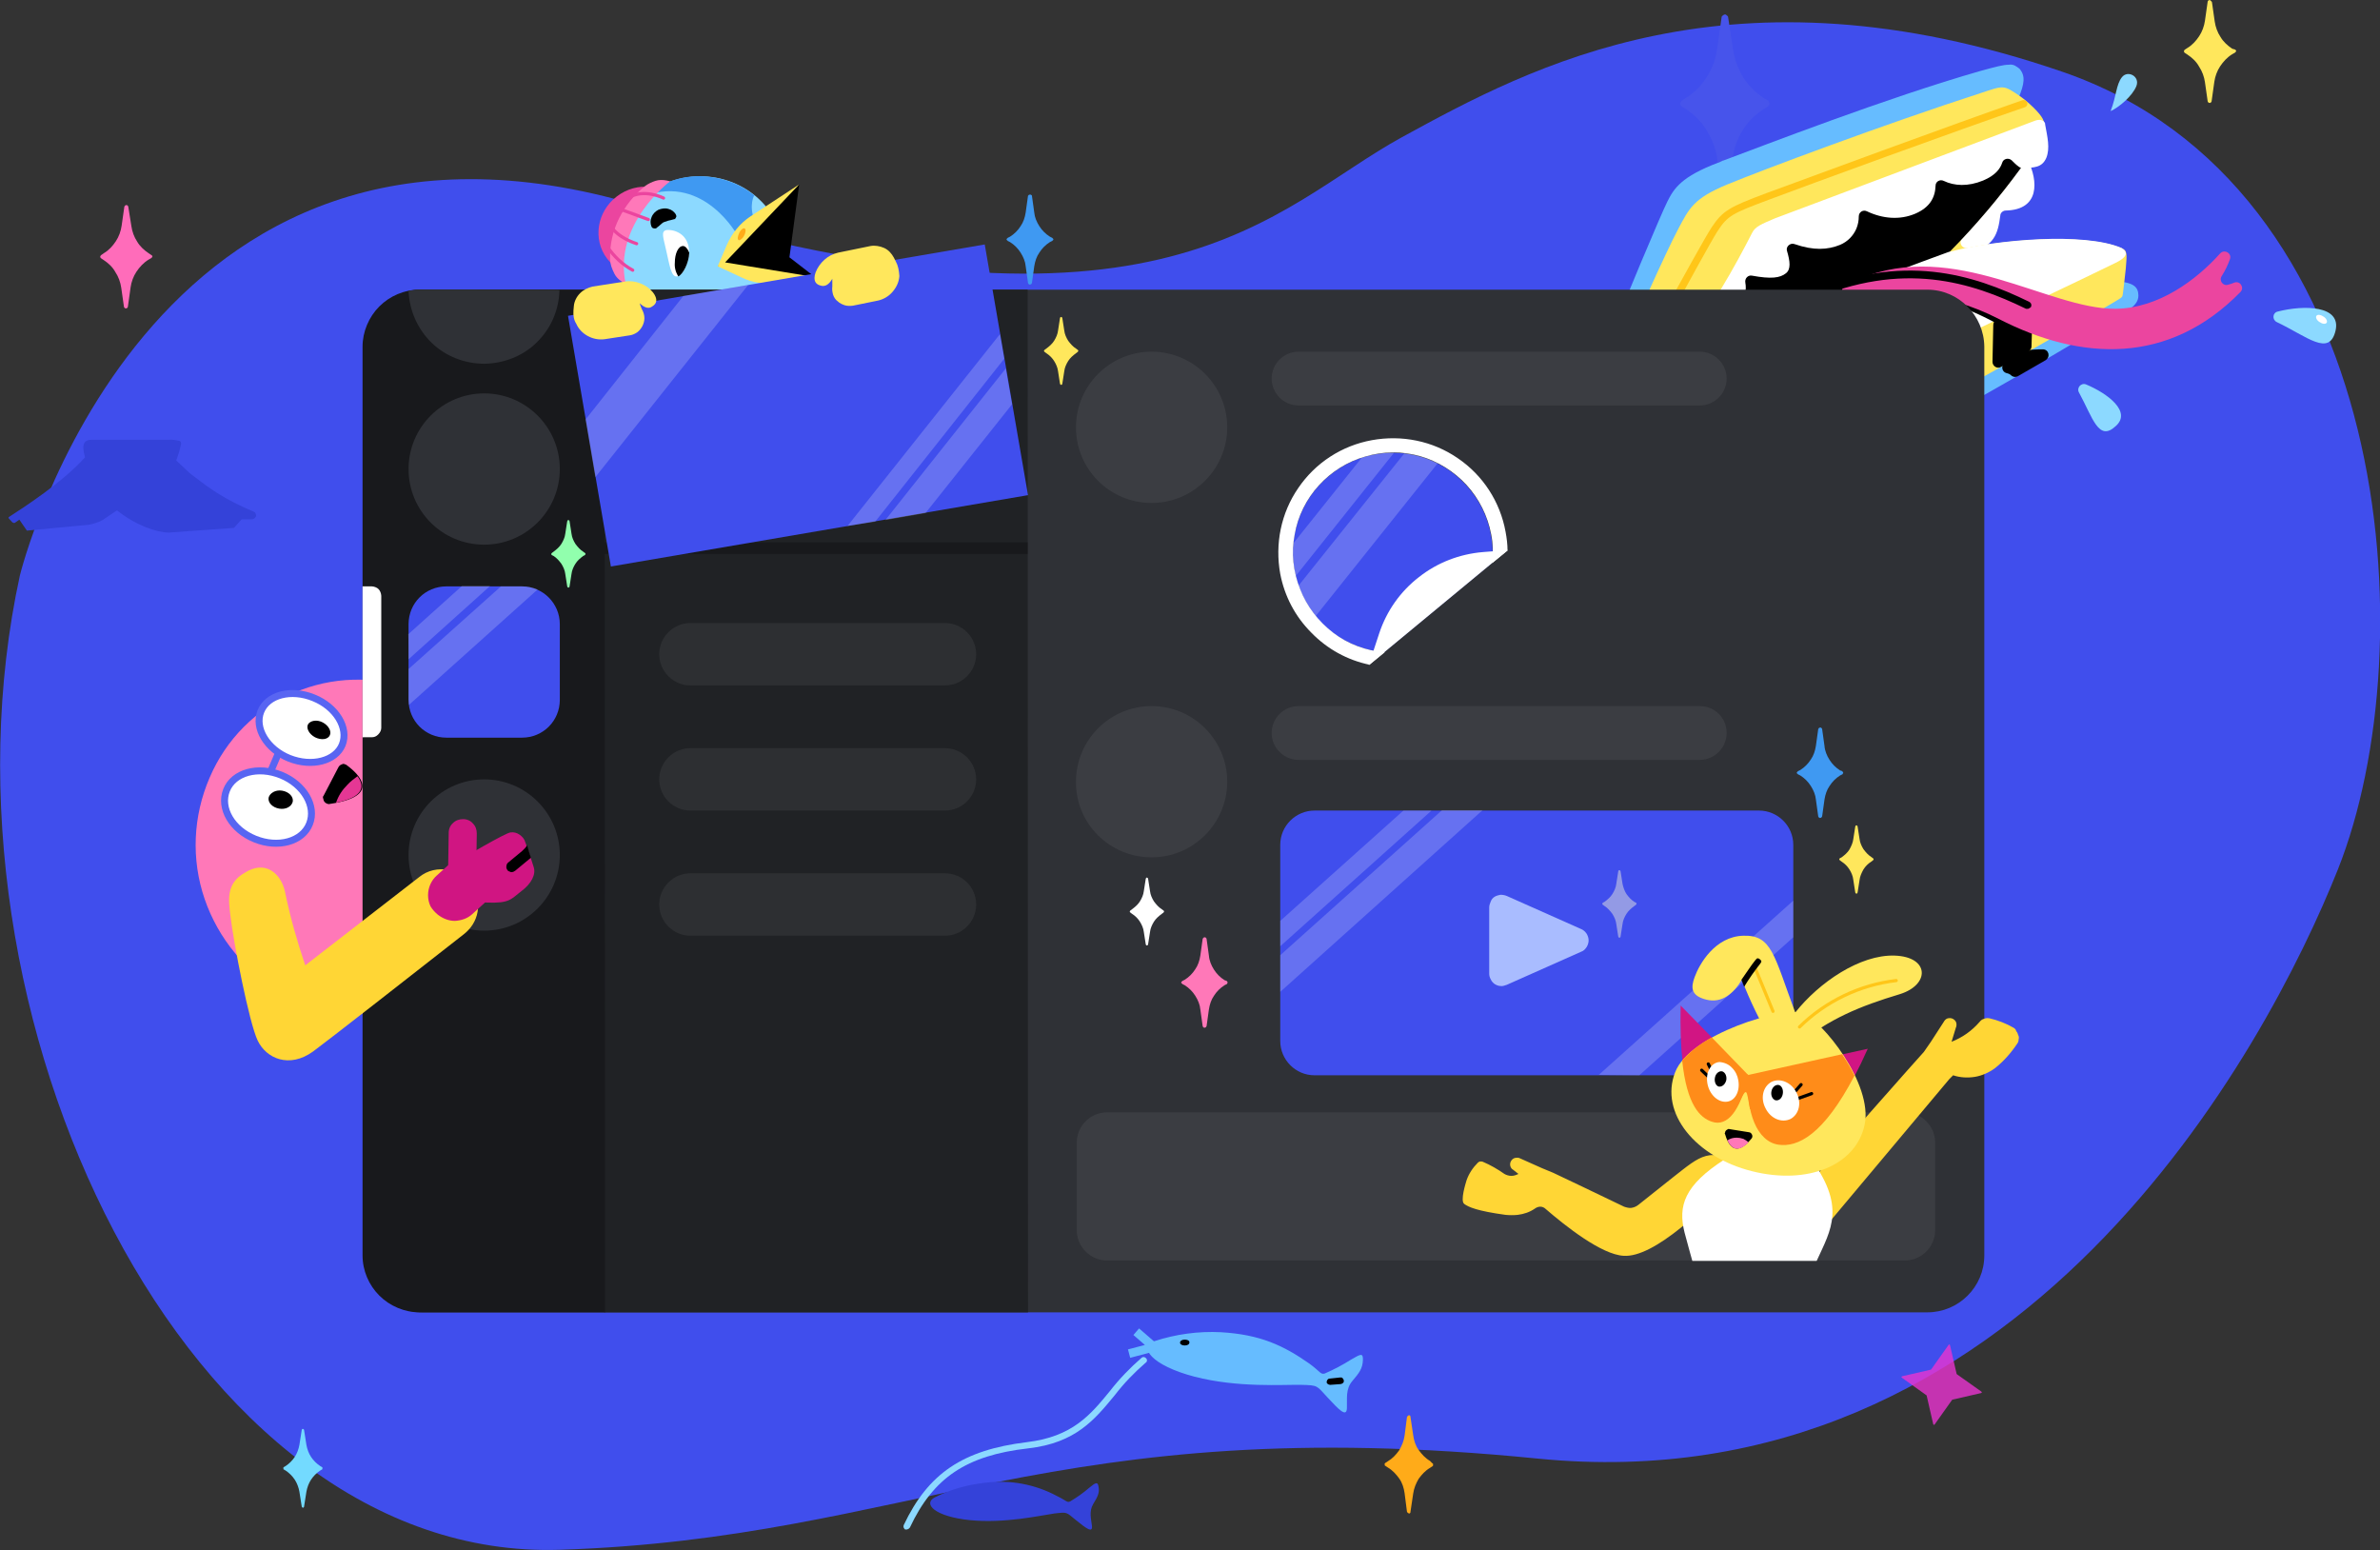 <?xml version="1.0" encoding="utf-8"?>
<!-- Generator: Adobe Illustrator 24.2.1, SVG Export Plug-In . SVG Version: 6.00 Build 0)  -->
<svg version="1.1" id="katman_1" xmlns="http://www.w3.org/2000/svg" xmlns:xlink="http://www.w3.org/1999/xlink" x="0px" y="0px"
	 viewBox="0 0 610.5 397.6" style="enable-background:new 0 0 610.5 397.6;" xml:space="preserve">
<rect x="0" y="0" width="610.5" height="397.6" fill="#333333" stroke="none"/>
<style type="text/css">
	.st0{display:none;fill:#202225;}
	.st1{fill:#404EED;}
	.st2{fill:#3442D9;}
	.st3{fill:#8CD9FF;}
	.st4{fill:#66BCFF;}
	.st5{fill:none;stroke:#66BCFF;stroke-width:2.227;stroke-linecap:square;}
	.st6{fill:#FFAB19;}
	.st7{fill:#FFFFFF;}
	.st8{fill:#4754EB;}
	.st9{fill:#FFE75C;}
	.st10{fill:#FFC619;}
	.st11{fill:#EB459F;}
	.st12{fill:#3F99F2;}
	.st13{fill:#FFAB18;}
	.st14{fill:#FF78B9;}
	.st15{fill:none;stroke:#EB459F;stroke-width:0.82;stroke-linecap:round;stroke-miterlimit:10;}
	.st16{fill:#FF78B8;}
	.st17{fill:#FFFFFF;stroke:#5865F2;stroke-width:1.79;stroke-miterlimit:10;}
	.st18{fill:none;stroke:#5865F2;stroke-width:1.79;stroke-miterlimit:10;}
	.st19{fill:#E53794;}
	.st20{fill:#2F3136;}
	.st21{fill:#202225;}
	.st22{fill:#18191C;}
	.st23{fill:#3B3D42;}
	.st24{fill:none;stroke:#18191C;stroke-width:3;stroke-miterlimit:10;}
	.st25{fill:#FFFFFF;fill-opacity:6.000000e-02;}
	.st26{opacity:0.2;fill:#FFFFFF;enable-background:new    ;}
	.st27{fill:#A9BCFF;}
	.st28{fill:#FFD635;}
	.st29{fill:#D01582;}
	.st30{fill:#91FFAD;}
	.st31{fill:#939AE5;}
	.st32{fill:#D11583;}
	.st33{fill:none;stroke:#FFC619;stroke-width:0.82;stroke-linecap:round;stroke-miterlimit:10;}
	.st34{fill:#FF8C19;}
	.st35{fill:none;stroke:#000000;stroke-width:0.82;stroke-linecap:round;stroke-linejoin:round;}
	.st36{opacity:0.8;fill:#EA34D0;enable-background:new    ;}
	.st37{fill:#FF6CBA;}
	.st38{fill:#73DAFF;}
</style>
<rect x="-296.1" y="-164.3" class="st0" width="1208.9" height="729"/>
<g>
	<path class="st1" d="M5.1,147.6c0,0,32.2-132.6,158.6-94.9c135.2,40.4,162.8,0.6,195.9-17.5S444-10.8,529,18.4
		s93.5,147.3,70.7,204.6c-18.2,45.7-81,163.5-205.4,151.1s-160.5,20.5-250.7,23.4C47.9,400.6-19.4,260.1,5.1,147.6z"/>
	<g>
		<path class="st2" d="M94.2,175.5c-4.8,0.5-9.6,1.8-14,4c-3.2,1.8,0.2,5.2,9.7,6.3c9.6,1,19.4-1.2,23-1.7c3.7-0.5,3.2-0.3,6.1,1.7
			c2.9,2,4.5,3.9,4.4,1.7c-0.2-2.2-1-3.9,0.3-5.9c1-1.3,1.6-3,1.5-4.7c-0.2-1.5-0.9-1.2-2.5,0.2c-1.7,1.4-3.4,2.7-5.2,3.9
			c-0.9,0.3-1-0.3-3.7-1.7C107.9,176,101,174.7,94.2,175.5z"/>
		<path class="st2" d="M2.2,132.9l0.9,1c0.2,0.2,0.5,0.3,0.7,0.2l1.3-0.9H4.9l2,2.9l15.8-1.5c1.2-0.2,2.5-0.6,3.6-1.2l3.7-2.5
			c4.9,3.9,10.3,5.7,13.3,5.7l16.7-1.2l2-2.2h2.5c0.3,0,0.6-0.1,0.8-0.3c0.2-0.2,0.4-0.4,0.4-0.7c0-0.2-0.1-0.4-0.2-0.6
			s-0.3-0.3-0.5-0.4c-4.8-2-9.4-4.5-13.5-7.7l-2-1.5l-0.9-0.7l-3.4-3.2c0.5-1.3,0.9-2.6,1.2-4c0-0.2,0.2-0.3,0-0.5
			c0-0.2,0-0.3-0.3-0.5c-0.9-0.2-1.9-0.4-2.9-0.3H23.5c-1.8,0-2.7,0.9-1.7,4.5c-5.7,6.4-15.8,12.9-19.5,15.3
			c-0.1,0.1-0.1,0.1-0.1,0.1C2.2,132.8,2.2,132.9,2.2,132.9L2.2,132.9z"/>
	</g>
	<g>
		<path class="st3" d="M232.6,392.3h-0.4c-0.2-0.1-0.3-0.3-0.4-0.5c-0.1-0.2,0-0.4,0-0.6c6.3-13.3,15.2-19.3,31.6-21.3
			c11.7-1.4,16.3-7,21.3-13.1c2.4-3.1,5.2-6,8.2-8.6c0.2-0.1,0.4-0.2,0.6-0.1c0.2,0,0.4,0.2,0.5,0.3c0.1,0.1,0.1,0.2,0.2,0.3
			c0,0.1,0,0.2,0,0.3c0,0.1,0,0.2-0.1,0.3s-0.1,0.2-0.2,0.2c-2.9,2.5-5.6,5.3-7.9,8.3c-5.2,6.3-10,12.3-22.3,13.7
			c-15.8,1.8-24.3,7.5-30.3,20.3c-0.1,0.1-0.2,0.2-0.3,0.3C232.9,392.2,232.7,392.3,232.6,392.3L232.6,392.3z"/>
		<path class="st4" d="M313.2,341.7c-5.8-0.3-11.6,0.5-17.1,2.3c-4.2,1.4-0.8,6.2,10.3,9.1c11.2,2.9,22.9,2,27.4,2.1
			c4.4,0.1,3.9,0.2,6.7,3.2c2.8,3,4.9,5.3,5,2.8c0.1-2.5-0.4-4.9,1.4-7s2.6-3.2,2.7-5.3c0.1-2.1-0.7-1.5-3-0.2
			c-2.2,1.4-4.5,2.6-6.8,3.6c-1.1,0.3-1.1-0.5-4-2.6C329.2,345.1,323.3,342.3,313.2,341.7z"/>
		<path class="st5" d="M290.7,346.9l5.3-1.4l-3.7-3.2"/>
		<path d="M303.9,345.1c0.7,0,1.2-0.3,1.2-0.8s-0.6-0.7-1.2-0.7c-0.7,0-1.2,0.3-1.2,0.8C302.7,344.8,303.2,345.1,303.9,345.1
			L303.9,345.1z"/>
		<path d="M341.2,355.2c-0.2,0-0.4-0.1-0.6-0.2c-0.2-0.2-0.3-0.3-0.3-0.5c0-0.2,0.1-0.4,0.2-0.6c0.2-0.2,0.3-0.3,0.5-0.3l2.8-0.3
			c0.1,0,0.2,0,0.3,0c0.1,0,0.2,0.1,0.3,0.2c0.1,0.1,0.2,0.2,0.2,0.3c0.1,0.1,0.1,0.2,0.1,0.3s0,0.2,0,0.3c0,0.1-0.1,0.2-0.2,0.3
			c-0.1,0.1-0.2,0.2-0.3,0.2c-0.1,0-0.2,0.1-0.3,0.1L341.2,355.2L341.2,355.2z"/>
		<path class="st2" d="M252.8,380.3c-4.6,0.5-9,1.7-13.1,3.8c-3,1.7,0.2,4.9,9.1,5.8c8.9,0.9,18.1-1.2,21.6-1.7
			c3.5-0.4,3-0.4,5.6,1.7c2.6,2.1,4.3,3.4,4.1,1.5c-0.2-1.8-0.8-3.7,0.3-5.6c1.1-1.8,1.7-2.9,1.4-4.4c-0.2-1.5-0.8-1.1-2.4,0.2
			c-1.5,1.3-3.2,2.5-4.9,3.5c-0.8,0.4-0.9-0.2-3.4-1.4C265.5,380.7,259.1,379.5,252.8,380.3L252.8,380.3z"/>
		<path class="st6" d="M366.8,374.7c-1.2-0.7-2.1-1.7-2.9-2.8c-0.8-1.1-1.2-2.4-1.4-3.8l-0.7-4.7c0-0.1,0-0.2-0.1-0.3
			c-0.1-0.1-0.2-0.1-0.3-0.1c-0.1,0-0.2,0.1-0.3,0.2c-0.1,0.1-0.2,0.2-0.2,0.3l-0.6,4.7c-0.2,1.4-0.7,2.6-1.4,3.8
			c-0.8,1.1-1.7,2.1-2.9,2.8l-0.6,0.4c-0.1,0-0.1,0.1-0.2,0.2s0,0.2,0,0.2s0,0.2,0,0.2c0,0.1,0.1,0.2,0.2,0.2l0.6,0.4
			c1.2,0.7,2.1,1.7,2.9,2.8c0.8,1.1,1.2,2.4,1.4,3.8l0.6,4.7c0,0.1,0.1,0.2,0.2,0.3c0.1,0.1,0.2,0.1,0.3,0.2c0.1,0,0.2,0,0.3-0.1
			c0.1-0.1,0.1-0.2,0.1-0.3l0.7-4.7c0.2-1.4,0.7-2.6,1.4-3.8c0.8-1.1,1.7-2.1,2.9-2.8l0.6-0.4c0.1,0,0.1-0.1,0.2-0.2
			c0-0.1,0-0.2,0-0.2s0-0.2,0-0.2c0-0.1-0.1-0.2-0.2-0.2L366.8,374.7z"/>
	</g>
	<g>
		<path class="st7" d="M520.2,41.1c2.6,5.3,3.1,12.7-5.7,12.9c-0.7,0-1.4,0.6-1.4,1.3c-0.6,4.6-1.5,7.9-7.8,9.5c-0.1,0-0.1,0-0.2,0
			l-3.8,0.5c-1.3,0.2-2.2-1.3-1.4-2.4l17.3-22.2c0.4-0.5,1-0.7,1.6-0.5l0.4,0.2C519.8,40.5,520.1,40.8,520.2,41.1z"/>
		<path class="st8" d="M452.5,25.2c0,0-0.1,0-0.1-0.1c-2.1-1.3-3.8-3.1-5.2-5.2c-1.3-2.1-2.2-4.4-2.6-6.9l-1.3-8.5
			c0-0.2-0.1-0.4-0.3-0.5c-0.1-0.1-0.3-0.3-0.5-0.3c-0.2,0-0.4,0.1-0.6,0.3c-0.2,0.1-0.3,0.3-0.3,0.5l-1.2,8.5
			c-0.4,2.5-1.3,4.8-2.7,6.9c-1.3,2.1-3.1,3.9-5.2,5.2l-1.1,0.7c-0.2,0.2-0.4,0.5-0.4,0.8c0,0.1,0,0.3,0.1,0.4s0.2,0.2,0.3,0.3
			l1.1,0.7c2.1,1.4,3.9,3.2,5.2,5.3c1.3,2.1,2.3,4.4,2.7,6.9l1.2,8.5c0.1,0.2,0.2,0.4,0.3,0.5c0.1,0.1,0.4,0.2,0.5,0.2
			c0.2,0,0.4-0.1,0.5-0.2c0.1-0.1,0.3-0.3,0.3-0.5l1.3-8.5c0.4-2.5,1.2-4.8,2.6-6.9c1.3-2.1,3.1-3.9,5.2-5.2c0,0,0.1,0,0.1-0.1
			l1.1-0.7c0.1-0.1,0.2-0.2,0.3-0.3c0-0.1,0.1-0.3,0.1-0.4s0-0.3-0.1-0.4c0-0.1-0.1-0.3-0.2-0.4L452.5,25.2z"/>
		<path class="st4" d="M548.5,75.4c-0.2-2.9-3.2-3.3-9.8-3.5c-13.2-0.4-32.9-0.6-41.7-0.8c-1.1,0-1.8-1.2-1.3-2.1
			c5.4-10.7,9.7-18.9,13-25.5c4.8-9.3,7.6-14.8,9.1-18.4c1.5-3.6,1.8-5.7,0.2-7.5c-0.4-0.3-0.8-0.6-1.2-0.8
			c-0.5-0.2-0.9-0.3-1.5-0.2c-1.4,0-3.3,0.5-7.3,1.6c-24.1,6.9-55.5,19.1-66,23c0,0-0.1,0-0.1,0l-1,0.5c0,0-0.1,0-0.1,0
			c-9.5,3.6-11.4,6.6-13.1,10c-1.7,3.4-10.3,23.8-19.1,45.7c-0.2,0.4-0.6,0.8-1,0.9c-4.3,1-6.7,2.9-6.5,5.2c0.3,2.4,2.2,5.6,3.8,7.7
			c3.6,4.8,5.8,6.7,8,7h0.4c2.4,0,4.3-1.8,5.8-5.6c0.2-0.6,0.8-0.9,1.4-0.9l7.2,0c16.2,0,36.6,1.1,45.5,1.9c0,0,0.1,0,0.1,0h1.1
			c0,0,0.1,0,0.1,0c2.3,0.2,4.1,0.4,5.7,0.4c4.4,0,7.4-1.2,14.8-5.1c10.2-5.2,28.9-16,47.7-27.4C546.4,79.4,548.8,78,548.5,75.4
			L548.5,75.4z"/>
		<path class="st9" d="M416.8,108.3l-4.9-6.4c-0.3-0.4-0.4-1-0.2-1.4c6.6-15.8,15.8-36.2,18.7-41.6c2.9-5.5,4-8,12.7-11.6
			c8.7-3.6,39.9-15.3,64.9-23.4c6.1-2,5.8-2.2,10.2,0.8c2,1.4,5,4.2,5.8,5.8s0.6,2.8-2.1,7.1c-2.5,3.9-7.5,11.6-18.6,23.6
			c-1,1,0,2.7,1.4,2.4c12.6-2.5,31.3-3.5,39.6,0.1c1.4,0.6,1.3,1.5,1,5.1c-0.2,1.6-0.5,4.8-0.7,6.1c-0.2,1.3,0,1.2-1.5,2.1
			c-4.2,2.6-41.1,23.9-55.3,30.8c-3.5,1.7-7.1,1.6-11.7,1.2C471.4,108.6,436.7,107.4,416.8,108.3L416.8,108.3z"/>
		<path class="st10" d="M416.2,104.4c-0.2,0-0.5-0.1-0.7-0.2c-0.2-0.1-0.3-0.4-0.4-0.6c0-0.3,0.1-0.5,0.2-0.7
			c0.1-0.2,0.4-0.3,0.6-0.4l4.9-0.7c14.3-2,25.6-3.6,46.1,0.2c0.5,0,0.8,0.5,0.7,1.1c0,0.1-0.1,0.2-0.1,0.3
			c-0.1,0.1-0.1,0.2-0.3,0.3s-0.2,0.1-0.3,0.1c-0.1,0-0.3,0-0.4,0c-20.1-3.6-31.3-2.1-45.4-0.1L416.2,104.4L416.2,104.4z"/>
		<path class="st10" d="M519.7,25.9c-0.3-0.2-0.6-0.3-0.9-0.2c-16.5,5.7-58,21-65.6,23.8c-9.6,3.6-11.3,4.5-14.2,8.9
			c-2.9,4.4-23.5,42.4-24.4,44.1c-0.1,0.2-0.1,0.5,0,0.7s0.2,0.4,0.4,0.5l0.4,0.2c0.2,0,0.4,0,0.5-0.1c0.1-0.1,0.3-0.2,0.4-0.4
			c0.2-0.4,21.5-39.8,24.2-44c2.7-4.2,4-4.7,13.3-8.2c9-3.4,49.2-18.1,65.6-23.7C520.1,27.3,520.3,26.3,519.7,25.9L519.7,25.9z"/>
		<path d="M519.1,77.7l-7.1,4.4c-0.4,0.3-0.7,0.7-0.7,1.2l-0.2,9.5c0,1.1,1.2,1.9,2.2,1.3l7-3.9c0.5-0.3,0.7-0.7,0.8-1.2l0.3-9.9
			C521.4,77.8,520.1,77.1,519.1,77.7z"/>
		<path d="M518.3,43.2c-5.5,7.5-11.5,14.6-18.1,21.3c-0.2,0.2-0.3,0.3-0.5,0.4c-4,1.4-45.3,16.4-69.2,28.8c-1.4,0.8-2.8-1.1-1.8-2.3
			c0,0,0-0.1,0.1-0.1c8.7-10,16.2-20,21-29.4c0.9-1.7,2.5-2.3,6-3.7c3.5-1.4,55.9-21.6,59.9-23.1C522.6,32.4,521.9,37.6,518.3,43.2
			C518.3,43.1,518.3,43.1,518.3,43.2z"/>
		<path d="M418.4,101.6c-1.3-1.7-3.4-2.1-5.4-1.3c-0.9,0.3-1.2,1.5-0.6,2.2l3.4,4.5c0.6,0.8,1.7,0.8,2.3,0
			C419.5,105.5,419.7,103.4,418.4,101.6z"/>
		<path class="st7" d="M545.3,64.9c0.1,0.6-0.5,1.5-2.6,2.5c-3.7,1.9-37.9,18.1-55,26.4c-3.5,1.7-5.4,1.9-7.2,1.5
			c-13.6-3.3-32.1-3.2-46.4-0.4c-1.7,0.3-2.5-2-0.9-2.8c24.9-12.5,65.1-26.9,66.7-27.5c0,0,0.1,0,0.1,0c12.1-3.2,34.8-5.1,44.2-1
			C544.8,64,545.2,64.3,545.3,64.9z"/>
		<path d="M511.3,82.5c-11.1-5.9-20.3-7.2-25.8-7.4c-1.3,0-1.9-1.6-1-2.5l0.7-0.7c0.5-0.4,0.8-0.5,1.1-0.4l28.2,8.2
			c0.8,0.2,1.3,1.1,1,1.9l-0.4,0.9c-0.3,0.8-1.2,1.1-1.9,0.8l-2-0.8C511.4,82.6,511.4,82.5,511.3,82.5z"/>
		<path class="st7" d="M524.9,40.5c-1.1,2.5-3.1,2.5-6,2.6c-0.4,0-0.7-0.1-1-0.3c-0.7-0.5-1.3-1.1-1.9-1.7c-0.8-0.7-2.1-0.4-2.4,0.6
			c-0.5,1.6-1.8,3.3-4.9,4.6c-3.9,1.6-7.4,1.4-10.1,0.1c-1-0.5-2.1,0.2-2.1,1.2c-0.1,3.1-1.5,5.6-5.2,7.2c-4,1.7-8.4,1.3-12.4-0.6
			c-1-0.5-2.1,0.2-2.1,1.3c0,1.1-0.2,2.1-0.6,3.1c-0.8,1.9-2.3,3.4-4.2,4.2c-3.2,1.3-6.8,1.5-11.7-0.2c-1.1-0.4-2.3,0.7-1.9,1.8
			c0.8,2.7,1,4.7-0.3,5.7c-1.5,1.2-3.8,1.5-8.7,0.6c-1-0.2-1.9,0.7-1.7,1.8c0.7,3.8-2,6.8-3.7,8.3c-1.5,1.4-3.2,2.5-4.9,2.6
			c-0.7,0.1-1.3,0.7-1.3,1.4c-0.1,1.3-0.7,2.9-2.4,4.4c-0.8,0.8-1.5,1.4-2.2,1.8c-1.4,0.9-3-0.8-2-2.1c7.7-9.5,13.8-20.5,18.2-29.1
			c0.8-1.7,2.4-2.3,5.9-3.8l66.6-25c1.2-0.5,2.4-0.3,2.7,0.7v0.2C525.2,35.2,525.9,38,524.9,40.5L524.9,40.5z"/>
		<path class="st11" d="M473.4,73.2c-1.6,0.7-0.9,3.1,0.8,2.8c11-1.8,24.7-1.3,38.5,5.8c21.2,10.9,43.7,11.8,62-6.9
			c1.1-1.1-0.1-3-1.6-2.4c-0.5,0.2-1,0.4-1.5,0.5c-1.3,0.5-2.5-1-1.7-2.2c0.9-1.4,1.6-2.9,2.1-4.3c0.6-1.5-1.4-2.7-2.5-1.5
			c-6.1,6.8-15.8,14.1-26.9,14.2c-17.2,0.1-41.2-17.9-65.6-7.7C475.7,72.3,474.5,72.8,473.4,73.2z"/>
		<path class="st3" d="M533.3,100.7c-0.7-1.2,0.5-2.6,1.8-2.1c5.5,2.3,11.8,7,7.6,10.7C538.3,113.4,536.8,107.1,533.3,100.7z"/>
		<path class="st3" d="M541.4,28.5c2.2-1,5.6-3.9,6.6-6.4s-2.2-4.2-3.7-2.3C542.8,21.7,542.9,24.6,541.4,28.5L541.4,28.5z"/>
		<path class="st3" d="M584,82.6c-1.2-0.6-1.1-2.4,0.3-2.7c6.7-1.7,16.3-1.6,14.8,4.9C597.5,91.6,591.8,86.3,584,82.6z"/>
		<path d="M520.1,79.2h-0.4c-14-6.8-31.5-12.5-55.4-2.1c-0.1,0-0.2,0.1-0.4,0.1c-0.1,0-0.3,0-0.4-0.1c-0.1,0-0.2-0.1-0.3-0.2
			c-0.1-0.1-0.1-0.2-0.2-0.3s-0.1-0.2-0.1-0.4c0-0.1,0-0.3,0.1-0.4s0.1-0.2,0.2-0.3c0.1-0.1,0.2-0.1,0.3-0.2
			c24.6-10.7,42.6-4.9,57,2.1c0.2,0.1,0.4,0.3,0.5,0.5c0.1,0.3,0.1,0.5,0,0.8c-0.1,0.1-0.3,0.3-0.4,0.3
			C520.4,79.2,520.3,79.2,520.1,79.2L520.1,79.2z"/>
		<path d="M524.1,89.6c-0.7,0-1.7,0-2.9,0.1c-0.1,0-0.2,0-0.3,0.1l-3.9,1.3c-0.1,0-0.3,0.1-0.4,0.2l-2.4,1.8c-1,0.7-0.7,2.3,0.5,2.6
			c0.5,0.1,0.9,0.3,1.1,0.5c0.5,0.5,1.2,0.6,1.8,0.3c1.9-1.1,5.2-3,7.1-4.1C526,91.6,525.6,89.7,524.1,89.6z"/>
		<path class="st7" d="M596.8,82.8c0.3-0.4-0.1-1.2-0.8-1.6c-0.7-0.5-1.5-0.6-1.8-0.2c-0.3,0.4,0.1,1.2,0.8,1.6
			C595.7,83.1,596.5,83.2,596.8,82.8z"/>
	</g>
	<g>
		<g id="Features-1">
			<g>
				<g>
					<path class="st11" d="M171.7,68.1c5.1-3.9,6.2-11,2.5-15.9c-3.7-4.9-10.8-5.8-16-1.8c-5.1,3.9-6.2,11-2.5,15.9
						C159.4,71.2,166.6,72,171.7,68.1z"/>
					<path class="st3" d="M200.9,66.8c1-10.8-7.7-20.5-19.3-21.5c-11.7-1-21.9,6.9-22.9,17.8s7.7,20.5,19.3,21.5
						C189.7,85.6,199.9,77.7,200.9,66.8z"/>
					<path class="st12" d="M181.5,45.3c4.4,0.4,8.6,2.1,12,4.8c-0.4,0.5-1.6,3.8,0.8,8.1l-5,2.4c0,0-8.5-15.9-23.8-10.4
						C170,46.5,175.8,44.7,181.5,45.3z"/>
					<path d="M205,47.3L202.5,66l6.6,5.1l-25-2.8L205,47.3z"/>
					<path class="st9" d="M186.5,62.7c1.3-2.9,3.3-5.4,6-7.2l12.5-8.2l-19,20l23.2,3.8l-10.1,1.4c-3,0.5-6.1,0-8.8-1.3l-6.2-2.9
						L186.5,62.7z"/>
					<path d="M173,56.2c-0.6,0.2-1.2,0.3-1.6,0.4c-0.3,0.1-0.6,0.2-0.9,0.3c-0.3,0.1-0.5,0.2-0.7,0.4c-0.3,0.2-0.6,0.6-1.2,1
						l-0.1,0.1c-0.2,0.2-0.3,0.2-0.6,0.2c-0.2,0-0.5-0.1-0.6-0.2c-0.1-0.1-0.1-0.2-0.2-0.3c-0.3-0.8-0.3-1.6,0-2.3
						c0.3-0.9,1-1.6,1.8-2c0.8-0.3,1.7-0.5,2.6-0.2c0.8,0.2,1.4,0.7,1.8,1.3c0.1,0.2,0.2,0.4,0.2,0.6c-0.1,0.2-0.1,0.4-0.3,0.5
						C173.3,56.2,173.2,56.2,173,56.2L173,56.2z"/>
					<path class="st7" d="M170.9,64.3c0.8,3.3,1.2,6.9,2.8,6.6c1.6-0.3,3.6-4.6,2.9-7.8c-0.3-1.3-1-2.4-2-3.1s-2.3-1.1-3.6-1
						C169.4,59.3,170.2,61,170.9,64.3z"/>
					<path class="st13" d="M190.9,60.4c0.4-0.8,0.5-1.6,0.1-1.8c-0.3-0.2-1,0.3-1.4,1.2s-0.5,1.6-0.1,1.8
						C189.8,61.7,190.5,61.2,190.9,60.4z"/>
					<g>
						<path class="st14" d="M171.9,46.5c0,0-14.7,10.9-11.4,26.3c-1.2-0.6-2.3-1.4-2.9-2.6s-1.1-2.4-1.1-3.8
							c-0.1-3.6,0.7-7.2,2.3-10.4c1.6-3.2,3.9-6.1,6.7-8.3c0.8-0.6,1.7-1,2.6-1.3s1.9-0.3,2.9-0.1L171.9,46.5z"/>
						<path class="st15" d="M170.2,50.8c0,0-5.1-2.6-9.1,0"/>
						<path class="st15" d="M166.3,56.3l-7.1-2.6"/>
						<path class="st15" d="M163.3,62.5c-0.3-0.1-4.8-1.5-6.6-4.5"/>
						<path class="st15" d="M155.8,63.3c1.7,2.5,3.9,4.6,6.5,6"/>
					</g>
					<path d="M176.8,64.8c-0.4-1-1-1.7-1.6-1.7c-1.2,0-2.1,1.9-2.1,4.3c-0.1,1.2,0.2,2.4,0.9,3.5C175.2,70.3,176.7,67.5,176.8,64.8z
						"/>
					<path class="st16" d="M106,176.9c5.5,2.1,10.5,5.3,14.7,9.3c4.2,4.1,7.6,8.9,9.9,14.4c2.3,5.4,3.4,11.3,3.4,17.1
						c-0.1,5.9-1.3,11.7-3.6,17.1c-2.3,5.4-5.5,10.2-9.8,14.1c-4.2,4-9.2,7-14.7,8.9c-5.5,1.9-11.3,2.6-17.1,2
						c-5.8-0.5-11.4-2.3-16.4-5.1c-9.3-5.4-16.4-13.9-19.9-24.1c-3.5-10.2-3-21.3,1.3-31.2c4.2-9.8,11.9-17.5,21.6-21.7
						C85.1,173.5,96.1,173.2,106,176.9z"/>
					<path class="st17" d="M87.8,191c1.7-4.3-1.6-9.7-7.3-12c-5.8-2.4-11.9-0.8-13.6,3.5c-1.7,4.3,1.6,9.7,7.3,12
						C80,196.8,86.1,195.2,87.8,191z"/>
					<path class="st17" d="M79.4,211.3c1.8-4.5-1.4-10.1-7.3-12.5c-5.9-2.4-12.2-0.7-14,3.9s1.4,10.1,7.3,12.5
						C71.3,217.6,77.6,215.9,79.4,211.3z"/>
					<path d="M75.1,205.6c0.2-1.3-1-2.5-2.7-2.8s-3.2,0.6-3.5,1.8c-0.2,1.3,1,2.5,2.7,2.8C73.3,207.7,74.8,206.9,75.1,205.6z"/>
					<path d="M84.6,188.6c0.5-1-0.3-2.5-1.8-3.3s-3.2-0.5-3.8,0.5c-0.5,1,0.3,2.5,1.8,3.3C82.4,189.9,84.1,189.7,84.6,188.6z"/>
					<path class="st18" d="M69.5,197.7l2-4.7"/>
					<path d="M83,204.1l3.8-7.3c0.1-0.2,0.2-0.3,0.4-0.5c0.2-0.1,0.3-0.2,0.6-0.3c0.2-0.1,0.4-0.1,0.6,0c0.2,0.1,0.4,0.1,0.6,0.3
						c3.1,2.3,8.9,7.9-4.4,9.9c-0.3,0.1-0.5,0-0.8-0.1c-0.2-0.1-0.5-0.3-0.6-0.5c-0.2-0.2-0.2-0.5-0.3-0.8
						C82.8,204.5,82.8,204.3,83,204.1z"/>
					<path class="st19" d="M89.1,201.3c-1.3,1.3-2.3,2.8-2.9,4.6c7.4-1.5,7.3-4.4,5.5-6.8C90.9,199.7,89.9,200.4,89.1,201.3z"/>
					<path class="st20" d="M494.4,74.3H108.2c-8,0-14.6,6.5-14.6,14.6v233.1c0,8,6.5,14.6,14.6,14.6h386.2c8,0,14.6-6.5,14.6-14.6
						V88.9C508.9,80.9,502.4,74.3,494.4,74.3z"/>
					<path class="st21" d="M263.6,74.3H155v262.3h108.7L263.6,74.3L263.6,74.3z"/>
					<path class="st22" d="M155.1,74.3h-47.5c-3.9,0-7.6,1.6-10.3,4.3c-2.7,2.7-4.3,6.5-4.3,10.3v233.1c0,3.9,1.6,7.6,4.3,10.3
						c2.7,2.7,6.5,4.3,10.3,4.3h47.6L155.1,74.3L155.1,74.3z"/>
					<path class="st7" d="M93,150.4h2.4c0.3,0,0.6,0.1,0.9,0.2c0.3,0.1,0.6,0.3,0.8,0.5c0.2,0.2,0.4,0.5,0.5,0.8
						c0.1,0.3,0.2,0.6,0.2,0.9v33.9c0,0.6-0.3,1.2-0.8,1.7s-1,0.7-1.7,0.7H93V150.4z"/>
					<path class="st1" d="M133.9,150.4h-19.4c-5.4,0-9.7,4.3-9.7,9.7v19.4c0,5.4,4.3,9.7,9.7,9.7h19.4c5.4,0,9.7-4.3,9.7-9.7v-19.4
						C143.6,154.7,139.2,150.4,133.9,150.4z"/>
					<path class="st20" d="M124.2,139.7c10.7,0,19.4-8.7,19.4-19.4c0-10.7-8.7-19.4-19.4-19.4c-10.7,0-19.4,8.7-19.4,19.4
						S113.4,139.7,124.2,139.7z"/>
					<path class="st23" d="M295.4,129c10.7,0,19.4-8.7,19.4-19.4s-8.7-19.4-19.4-19.4c-10.7,0-19.4,8.7-19.4,19.4
						S284.6,129,295.4,129z"/>
					<path class="st20" d="M124.2,238.7c10.7,0,19.4-8.7,19.4-19.4c0-10.7-8.7-19.4-19.4-19.4c-10.7,0-19.4,8.7-19.4,19.4
						C104.8,230,113.4,238.7,124.2,238.7z"/>
					<path class="st20" d="M107.6,74.3c-0.9,0-1.8,0.1-2.8,0.3c0.2,5,2.3,9.8,5.9,13.3s8.5,5.4,13.6,5.4c5-0.1,9.9-2,13.4-5.5
						c3.6-3.5,5.7-8.3,5.8-13.4C143.6,74.3,107.6,74.3,107.6,74.3z"/>
					<path class="st24" d="M150.4,140.6h113.2"/>
					<path class="st25" d="M488.6,285.3H284c-4.3,0-7.8,3.5-7.8,7.8v22.4c0,4.3,3.5,7.8,7.8,7.8h204.6c4.3,0,7.8-3.5,7.8-7.8v-22.4
						C496.4,288.8,492.9,285.3,488.6,285.3z"/>
					<path class="st25" d="M436,90.2H333.1c-3.8,0-6.9,3.1-6.9,6.9s3.1,6.9,6.9,6.9H436c3.8,0,6.9-3.1,6.9-6.9
						C442.9,93.3,439.8,90.2,436,90.2z"/>
					<path class="st25" d="M436,181.1H333.1c-3.8,0-6.9,3.1-6.9,6.9c0,3.8,3.1,6.9,6.9,6.9H436c3.8,0,6.9-3.1,6.9-6.9
						C442.9,184.1,439.8,181.1,436,181.1z"/>
					<path class="st25" d="M242.1,99.7h-42.5c-4.4,0-8,3.6-8,8l0,0c0,4.4,3.6,8,8,8h42.4c4.4,0,8-3.6,8-8l0,0
						C250.1,103.2,246.5,99.7,242.1,99.7z"/>
					<path class="st25" d="M242.4,159.8h-65.3c-4.4,0-8,3.6-8,8l0,0c0,4.4,3.6,8,8,8h65.3c4.4,0,8-3.6,8-8l0,0
						C250.4,163.4,246.8,159.8,242.4,159.8z"/>
					<path class="st25" d="M242.4,191.9h-65.3c-4.4,0-8,3.6-8,8l0,0c0,4.4,3.6,8,8,8h65.3c4.4,0,8-3.6,8-8l0,0
						C250.4,195.5,246.8,191.9,242.4,191.9z"/>
					<path class="st25" d="M242.4,224h-65.3c-4.4,0-8,3.6-8,8l0,0c0,4.4,3.6,8,8,8h65.3c4.4,0,8-3.6,8-8l0,0
						C250.4,227.5,246.8,224,242.4,224z"/>
					<path class="st23" d="M295.4,219.9c10.7,0,19.4-8.7,19.4-19.4c0-10.7-8.7-19.4-19.4-19.4c-10.7,0-19.4,8.7-19.4,19.4
						C275.9,211.2,284.6,219.9,295.4,219.9z"/>
					<path class="st25" d="M177,115.7c4.4,0,8.1-3.6,8.1-8.1c0-4.4-3.6-8.1-8.1-8.1c-4.4,0-8.1,3.6-8.1,8.1
						C168.9,112.1,172.5,115.7,177,115.7z"/>
					<path class="st26" d="M104.8,169.1l20.9-18.8h-7.2l-13.8,12.4C104.8,162.7,104.8,169.1,104.8,169.1z"/>
					<path class="st26" d="M133.9,150.4h-5.4l-23.7,21.2v7.8c0,0.5,0.1,0.9,0.1,1.4l33-29.6C136.7,150.7,135.3,150.4,133.9,150.4z"
						/>
					<path class="st1" d="M252.6,62.7L145.7,81l11,64.3l107-18.3L252.6,62.7z"/>
					<path class="st1" d="M451.2,207.9h-114c-4.8,0-8.8,3.9-8.8,8.8V267c0,4.8,3.9,8.8,8.8,8.8h114c4.8,0,8.8-3.9,8.8-8.8v-50.3
						C460,211.8,456,207.9,451.2,207.9z"/>
					<path class="st27" d="M405.6,238.3l-19.1-8.5c-0.5-0.2-1-0.3-1.6-0.3c-0.5,0.1-1,0.2-1.5,0.5c-0.5,0.3-0.8,0.7-1,1.2
						c-0.2,0.5-0.4,1-0.4,1.5v17c0,0.5,0.1,1,0.4,1.5c0.2,0.5,0.6,0.9,1,1.2c0.5,0.3,1,0.5,1.5,0.5c0.5,0.1,1-0.1,1.6-0.3l19.1-8.5
						c0.6-0.2,1-0.6,1.4-1.2c0.3-0.5,0.5-1.1,0.5-1.7c0-0.6-0.2-1.2-0.5-1.7C406.6,238.9,406.1,238.5,405.6,238.3z"/>
					<path class="st26" d="M328.4,242.7l38.8-34.8H360l-31.6,28.3V242.7L328.4,242.7z"/>
					<path class="st26" d="M328.4,254.4l51.9-46.6h-10.4l-41.5,37.2V254.4z"/>
					<path class="st26" d="M420.5,275.8l39.5-35.4V231l-49.9,44.7L420.5,275.8L420.5,275.8z"/>
					<path class="st26" d="M224.5,133.8L257.6,92l-1.1-6.3l-39.1,49.2L224.5,133.8z"/>
					<path class="st26" d="M237.4,131.6l22.2-27.9l-1.6-9.2l-30.9,38.9L237.4,131.6z"/>
					<path class="st26" d="M150.2,107.6l2.5,14.8l39.2-49.3l-16.6,2.8L150.2,107.6z"/>
					<path class="st28" d="M59.1,234.8c0.8,7,4.8,27.5,7,32.1c2.2,4.6,8.1,7.2,14.2,2.8c3.3-2.4,27.1-21,38.7-30.1
						c1.8-1.4,3.1-3.4,3.5-5.7c0.4-2.3,0-4.6-1.2-6.5c-0.7-1.1-1.6-2.1-2.7-2.8c-1.1-0.8-2.3-1.3-3.6-1.5c-1.3-0.2-2.6-0.2-3.9,0.1
						c-1.3,0.3-2.5,0.9-3.5,1.7l-29.3,22.7c-2.1-6.2-3.9-12.5-5.2-18.9c-1-4.6-5-8.3-10.4-4.8C58,226.6,58.6,230.8,59.1,234.8z"/>
					<path class="st29" d="M112.3,234.6c1.3,1,2.8,1.6,4.4,1.6c1.6-0.1,3.2-0.6,4.4-1.7l7.7-7l-10.4-8.7l-6.3,5.7
						c-0.7,0.6-1.3,1.4-1.7,2.3c-0.4,0.9-0.6,1.8-0.6,2.8c0,1,0.2,1.9,0.6,2.8C110.9,233.3,111.6,234,112.3,234.6z"/>
					<path class="st29" d="M118,220.5c0,0,11.8-7,13-7c0.8-0.1,1.6,0.1,2.3,0.6s1.2,1.1,1.4,1.8c1.2,3.2,1.7,5,2.2,6.5
						c0.6,1.8-0.5,4.2-3.2,6.2c-2.7,2.1-3,3.1-8.8,2.9l-6.2-0.6c-0.7-0.1-1.3-0.3-1.9-0.6c-0.6-0.3-1-0.9-1.4-1.4
						c-0.3-0.6-0.5-1.2-0.5-1.9c0-0.7,0.1-1.3,0.4-2C116.1,223.4,117,221.9,118,220.5z"/>
					<path class="st29" d="M122.1,226.9l-6.3-0.1c-0.1,0-0.2,0-0.3-0.1c-0.1-0.1-0.2-0.1-0.3-0.2c-0.1-0.1-0.2-0.2-0.2-0.3
						c-0.1-0.1-0.1-0.2-0.1-0.3l0.2-12.3c0-1,0.4-1.9,1.1-2.5c0.7-0.7,1.6-1,2.6-1c1,0,1.9,0.4,2.5,1.1c0.7,0.7,1,1.6,1,2.6
						L122.1,226.9L122.1,226.9z"/>
					<path d="M136.2,220c-0.3-0.9-0.6-1.8-1-3.2c-0.3,0.6-0.8,1-1.3,1.5l-3.5,2.9c-0.3,0.2-0.5,0.6-0.5,1c-0.1,0.3,0.1,0.8,0.3,1
						c0.1,0.2,0.3,0.3,0.4,0.3c0.2,0.1,0.3,0.1,0.5,0.2c0.2,0,0.3,0,0.6-0.1c0.2-0.1,0.3-0.2,0.5-0.3l3.5-2.9L136.2,220z"/>
					<path class="st9" d="M229.8,67.1l-0.5-1c-0.6-1.1-1.4-2-2.5-2.5c-1.1-0.5-2.4-0.7-3.5-0.5l-8.3,1.7c-1.3,0.3-2.5,0.9-3.5,1.8
						c-1,0.9-1.8,2-2.3,3.3c-0.7,2.1,0,3.1,1.5,3.4c0.9,0.2,1.9-0.2,2.8-1.8c0,0.2,0,1.8,0,2c-0.1,0.7,0,1.4,0.2,2.1
						c0.2,0.6,0.6,1.3,1.2,1.7c0.5,0.5,1.2,0.8,1.8,1c0.7,0.2,1.4,0.2,2.1,0.1l6.4-1.3c1.4-0.3,2.8-1.1,3.8-2.3s1.6-2.5,1.7-4
						C230.6,69.4,230.4,68.2,229.8,67.1z"/>
					<path class="st9" d="M147.1,79.6l0.1-1.1c0.1-1.2,0.7-2.4,1.6-3.3c0.9-0.9,2-1.4,3.2-1.7l8.4-1.3c1.3-0.2,2.7,0,3.9,0.5
						c1.3,0.5,2.4,1.3,3.2,2.3c1.3,1.7,1,2.9-0.2,3.6c-0.8,0.6-1.8,0.5-3.2-0.8c0,0.2,0.6,1.7,0.7,1.8c0.3,0.6,0.5,1.3,0.5,2
						s-0.2,1.4-0.5,2c-0.3,0.6-0.8,1.2-1.3,1.6c-0.6,0.4-1.2,0.7-1.9,0.8l-6.5,1c-1.5,0.2-3-0.1-4.3-0.8s-2.4-1.8-3-3.2
						C147.2,82.1,147,80.9,147.1,79.6z"/>
					<path class="st1" d="M332.1,146.5c-1.3-6.7,0.2-13.6,4-19.2c3.9-5.6,9.8-9.5,16.4-10.7c6.7-1.3,13.6,0.2,19.2,4
						c5.6,3.9,9.5,9.8,10.7,16.4c0.5,2.4,0.6,4.9,0.3,7.4l-27.7,22.9c-5.6-0.5-10.8-2.8-15-6.5C336,157,333.1,151.9,332.1,146.5z"/>
					<path class="st7" d="M328.4,147.2c-1.4-7.7,0.2-15.6,4.6-22c4.4-6.5,11.2-10.9,18.9-12.3s15.6,0.2,22,4.6
						c6.5,4.4,10.9,11.2,12.3,18.9c0.3,1.6,0.5,3.2,0.5,4.8l-3.9,3.2c0.2-2.5,0.2-5-0.3-7.4c-0.9-4.7-3.1-9.1-6.3-12.6
						c-3.2-3.5-7.4-6.1-11.9-7.4c-4.6-1.3-9.5-1.3-14.1,0.1c-4.6,1.3-8.7,3.9-11.9,7.4c-3.2,3.5-5.4,7.9-6.2,12.6
						c-0.9,4.7-0.4,9.5,1.4,14c1.7,4.4,4.7,8.3,8.5,11.2c3.8,2.9,8.4,4.6,13.2,5l-3.9,3.2c-5.7-1.2-10.8-4-14.9-8.2
						C332.2,158.1,329.5,152.9,328.4,147.2z"/>
					<path class="st7" d="M380.4,141.6l6.4-0.5l-4.4,3.6l-26,21.5l-5.3,4.4l2.7-8.2c1.9-5.7,5.4-10.7,10.2-14.4
						C368.7,144.3,374.4,142.1,380.4,141.6z"/>
					<path class="st26" d="M352.6,116.5c-1.1,0.2-2.2,0.5-3.3,0.9l-17.5,21.9c-0.2,2.4-0.1,4.8,0.3,7.2c0,0.4,0.2,0.8,0.3,1.2
						l25.2-31.6C355.9,116,354.2,116.2,352.6,116.5z"/>
					<path class="st26" d="M333.1,150.2c1,2.8,2.5,5.5,4.4,7.8l31.3-39.2c-2.7-1.3-5.5-2.3-8.5-2.6L333.1,150.2z"/>
					<path class="st9" d="M276,89.4c-0.8-0.5-1.4-1.2-2-2c-0.5-0.8-0.9-1.7-1-2.6l-0.5-3.2c0-0.1-0.1-0.2-0.1-0.2
						c-0.1-0.1-0.1-0.1-0.2-0.1c-0.1,0-0.2,0.1-0.2,0.1c-0.1,0.1-0.1,0.1-0.1,0.2l-0.5,3.2c-0.1,0.9-0.5,1.8-1,2.6
						c-0.5,0.8-1.2,1.4-2,2l-0.4,0.3c-0.1,0-0.1,0.1-0.1,0.1c-0.1,0.1-0.1,0.1-0.1,0.2c0,0.1,0,0.1,0.1,0.2s0.1,0.1,0.1,0.1l0.4,0.3
						c0.8,0.5,1.5,1.2,2,2c0.5,0.8,0.9,1.7,1,2.6l0.5,3.2c0,0.1,0.1,0.1,0.1,0.2s0.1,0.1,0.2,0.1c0.1,0,0.2,0,0.2-0.1
						c0.1-0.1,0.1-0.1,0.1-0.2l0.5-3.2c0.1-0.9,0.5-1.8,1-2.6s1.2-1.4,2-2l0.4-0.3c0.1-0.1,0.1-0.1,0.1-0.1c0-0.1,0.1-0.1,0.1-0.2
						s0-0.1-0.1-0.2c0-0.1-0.1-0.1-0.1-0.1L276,89.4z"/>
					<path class="st9" d="M480,219.8c-0.8-0.5-1.4-1.2-2-2c-0.5-0.8-0.9-1.7-1-2.6l-0.5-3.2c0-0.1-0.1-0.2-0.1-0.2
						c-0.1-0.1-0.1-0.1-0.2-0.1c-0.1,0-0.2,0-0.2,0.1s-0.1,0.1-0.1,0.2l-0.5,3.2c-0.1,0.9-0.5,1.8-1,2.7c-0.5,0.8-1.2,1.4-2,2
						l-0.4,0.2c-0.1,0-0.1,0.1-0.1,0.1c-0.1,0.1-0.1,0.1-0.1,0.2c0,0.1,0,0.1,0.1,0.2c0.1,0.1,0.1,0.1,0.1,0.1l0.4,0.3
						c0.8,0.5,1.5,1.2,2,2c0.5,0.8,0.9,1.7,1,2.7l0.5,3.2c0,0.1,0.1,0.2,0.1,0.2c0.1,0.1,0.1,0.1,0.2,0.1c0.1,0,0.2,0,0.2-0.1
						s0.1-0.1,0.1-0.2l0.5-3.2c0.1-0.9,0.5-1.8,1-2.7c0.5-0.8,1.2-1.5,2-2l0.4-0.3c0.1-0.1,0.1-0.1,0.1-0.1c0.1-0.1,0.1-0.1,0.1-0.2
						c0-0.1,0-0.1-0.1-0.2c0-0.1-0.1-0.1-0.1-0.1L480,219.8z"/>
					<path class="st7" d="M298,233.2c-0.8-0.5-1.4-1.2-2-2c-0.5-0.8-0.9-1.7-1-2.6l-0.5-3.2c0-0.1-0.1-0.2-0.1-0.2s-0.1-0.1-0.2-0.1
						c-0.1,0-0.2,0-0.2,0.1s-0.1,0.1-0.1,0.2l-0.5,3.2c-0.1,0.9-0.5,1.8-1,2.6c-0.5,0.8-1.2,1.4-2,2l-0.4,0.3
						c-0.1,0.1-0.1,0.1-0.1,0.1s-0.1,0.1-0.1,0.2c0,0.1,0,0.1,0.1,0.2s0.1,0.1,0.1,0.1l0.4,0.3c0.8,0.5,1.5,1.2,2,2
						c0.5,0.8,0.9,1.7,1,2.6l0.5,3.2c0,0.1,0.1,0.2,0.1,0.2c0.1,0.1,0.1,0.1,0.2,0.1c0.1,0,0.2-0.1,0.2-0.1c0.1-0.1,0.1-0.1,0.1-0.2
						l0.5-3.2c0.1-0.9,0.5-1.8,1-2.6c0.5-0.8,1.2-1.4,2-2l0.4-0.3c0.1-0.1,0.1-0.1,0.1-0.1c0-0.1,0.1-0.1,0.1-0.2
						c0-0.1,0-0.1-0.1-0.2c0-0.1-0.1-0.1-0.1-0.1L298,233.2z"/>
					<path class="st30" d="M149.6,141.5c-0.8-0.5-1.4-1.2-2-2c-0.5-0.8-0.9-1.7-1-2.6l-0.5-3.2c0-0.1-0.1-0.2-0.1-0.2
						c-0.1-0.1-0.1-0.1-0.2-0.1c-0.1,0-0.2,0-0.2,0.1s-0.1,0.1-0.1,0.2l-0.5,3.2c-0.1,0.9-0.5,1.8-1,2.6c-0.5,0.8-1.2,1.4-2,2
						l-0.4,0.3c-0.1,0.1-0.1,0.1-0.1,0.1c0,0.1-0.1,0.1-0.1,0.2s0,0.1,0.1,0.2c0,0.1,0.1,0.1,0.1,0.1l0.4,0.2c0.8,0.5,1.4,1.2,2,2
						c0.5,0.8,0.9,1.7,1,2.6l0.5,3.2c0,0.1,0.1,0.2,0.1,0.2c0.1,0.1,0.1,0.1,0.2,0.1c0.1,0,0.2,0,0.2-0.1c0.1-0.1,0.1-0.1,0.1-0.2
						l0.5-3.2c0.1-0.9,0.5-1.8,1-2.6c0.5-0.8,1.2-1.4,2-2l0.4-0.2c0.1-0.1,0.1-0.1,0.1-0.1c0-0.1,0.1-0.1,0.1-0.2s0-0.1-0.1-0.2
						c0-0.1-0.1-0.1-0.1-0.1L149.6,141.5z"/>
					<path class="st12" d="M269.3,60.7c-1.1-0.7-2-1.6-2.7-2.7c-0.7-1.1-1.2-2.3-1.3-3.5l-0.6-4.3c0-0.1-0.1-0.2-0.2-0.2
						c-0.1-0.1-0.2-0.1-0.3-0.1s-0.2,0.1-0.3,0.1s-0.1,0.2-0.2,0.2l-0.6,4.3c-0.2,1.3-0.6,2.5-1.3,3.5c-0.7,1.1-1.6,2-2.7,2.7
						l-0.6,0.3c-0.1,0.1-0.1,0.1-0.2,0.2c-0.1,0.1-0.1,0.1-0.1,0.2c0,0.1,0,0.2,0.1,0.2s0.1,0.1,0.2,0.2l0.6,0.3
						c1.1,0.7,2,1.6,2.7,2.7c0.7,1.1,1.2,2.3,1.3,3.5l0.6,4.3c0,0.1,0.1,0.2,0.2,0.3c0.1,0.1,0.2,0.1,0.3,0.1s0.2-0.1,0.3-0.1
						c0.1-0.1,0.1-0.2,0.2-0.3l0.6-4.3c0.2-1.3,0.6-2.5,1.3-3.5c0.7-1.1,1.6-2,2.7-2.7l0.6-0.3c0.1-0.1,0.1-0.1,0.2-0.2
						c0.1-0.1,0.1-0.1,0.1-0.2c0-0.1,0-0.1-0.1-0.2c-0.1-0.1-0.1-0.1-0.2-0.2L269.3,60.7z"/>
					<path class="st12" d="M472,197.6c-1.1-0.7-2-1.6-2.7-2.7c-0.7-1.1-1.2-2.3-1.3-3.6l-0.6-4.3c0-0.1-0.1-0.2-0.2-0.3
						c-0.1-0.1-0.2-0.1-0.3-0.1s-0.2,0.1-0.3,0.1c-0.1,0.1-0.1,0.2-0.2,0.3l-0.6,4.3c-0.2,1.3-0.6,2.5-1.3,3.5
						c-0.7,1.1-1.6,2-2.7,2.7l-0.6,0.3c-0.1,0.1-0.1,0.1-0.2,0.2c-0.1,0.1-0.1,0.1-0.1,0.2c0,0.1,0,0.2,0.1,0.2
						c0.1,0.1,0.1,0.1,0.2,0.2l0.6,0.3c1.1,0.7,2,1.6,2.7,2.7c0.7,1.1,1.2,2.3,1.3,3.5l0.6,4.3c0,0.1,0.1,0.2,0.2,0.3
						c0.1,0.1,0.2,0.1,0.3,0.1s0.2-0.1,0.3-0.1c0.1-0.1,0.1-0.2,0.2-0.3l0.6-4.3c0.2-1.3,0.6-2.5,1.3-3.5c0.7-1.1,1.6-2,2.7-2.7
						l0.6-0.3c0.1-0.1,0.1-0.1,0.1-0.2c0.1-0.1,0.1-0.1,0.1-0.2c0-0.1,0-0.1-0.1-0.2c-0.1-0.1-0.1-0.1-0.1-0.2L472,197.6z"/>
					<path class="st16" d="M314.1,251.4c-1.1-0.7-2-1.6-2.7-2.7c-0.7-1.1-1.2-2.3-1.3-3.6l-0.6-4.3c0-0.1-0.1-0.2-0.2-0.3
						c-0.1-0.1-0.2-0.1-0.3-0.1s-0.2,0.1-0.3,0.1c-0.1,0.1-0.1,0.2-0.2,0.3l-0.6,4.3c-0.2,1.3-0.6,2.5-1.3,3.5
						c-0.7,1.1-1.6,2-2.7,2.7l-0.6,0.3c-0.1,0.1-0.1,0.1-0.2,0.2c-0.1,0.1-0.1,0.1-0.1,0.2c0,0.1,0,0.2,0.1,0.2s0.1,0.1,0.2,0.2
						l0.6,0.3c1.1,0.7,2,1.6,2.7,2.7s1.2,2.3,1.3,3.5l0.6,4.3c0,0.1,0.1,0.2,0.2,0.3c0.1,0.1,0.2,0.1,0.3,0.1s0.2-0.1,0.3-0.1
						c0.1-0.1,0.1-0.2,0.2-0.3l0.6-4.3c0.2-1.3,0.6-2.5,1.3-3.5c0.7-1.1,1.6-2,2.7-2.7l0.6-0.3c0.1-0.1,0.1-0.1,0.1-0.2
						c0.1-0.1,0.1-0.1,0.1-0.2c0-0.1,0-0.1-0.1-0.2c-0.1-0.1-0.1-0.1-0.1-0.2L314.1,251.4z"/>
					<path class="st28" d="M516.5,263.6c-1.9-1.1-4-1.9-6.1-2.4c-0.5-0.1-1-0.1-1.4,0.1c-0.5,0.1-0.9,0.4-1.2,0.8
						c-2,2.3-4.4,4-7.2,5.1l1.1-3.6c0.2-0.4,0.2-0.9,0.1-1.3c-0.1-0.4-0.5-0.8-0.9-1c-0.4-0.2-0.9-0.2-1.3-0.1
						c-0.4,0.1-0.8,0.5-1,0.9l-3.3,5.1l-1.8,2.6c0,0-26.4,29.4-29.1,33.9l4.4,10.3l31.2-37.2l1-1c1.8,0.6,3.7,0.7,5.6,0.4
						c1.8-0.3,3.6-1.1,5.1-2.2c2.3-1.8,4.2-4,5.8-6.4c0.2-0.3,0.3-0.6,0.3-1c0.1-0.3,0.1-0.8-0.1-1.1c-0.1-0.3-0.2-0.7-0.5-1
						C517.1,264,516.8,263.8,516.5,263.6z"/>
					<path class="st28" d="M429.1,302l-8.8,7c-0.5,0.4-1.1,0.7-1.8,0.8c-0.6,0.1-1.3-0.1-1.9-0.3c-4.7-2.3-18.2-8.7-18.2-8.7
						l-2.9-1.2l-5.6-2.5c-0.4-0.2-0.8-0.2-1.3-0.1c-0.4,0.1-0.8,0.4-1,0.8c-0.2,0.3-0.3,0.8-0.2,1.2s0.3,0.8,0.7,1l1.4,1.1
						c-0.6,0.3-1.2,0.5-1.8,0.5s-1.3-0.2-1.8-0.5c-1.7-1.2-3.6-2.3-5.5-3.1c-0.2-0.1-0.5-0.1-0.7-0.1s-0.5,0.2-0.6,0.3
						c-1.3,1.3-2.3,2.8-2.9,4.5c-0.2,0.7-1.7,5.3-0.6,6.1c1.1,0.8,3.3,1.8,10.6,2.8c1,0.1,2.1,0.1,3.1,0c1.6-0.2,3.1-0.7,4.4-1.6
						c0.4-0.3,0.9-0.5,1.4-0.5s1,0.2,1.4,0.6c5.1,4.4,14.3,11.7,20,12c7.7,0.5,20.8-11.8,31-23.1C438.4,294,436.4,296.3,429.1,302z"
						/>
					<path class="st31" d="M419.2,231.3c-0.8-0.5-1.4-1.2-2-2c-0.5-0.8-0.8-1.7-1-2.6l-0.5-3.2c0-0.1-0.1-0.2-0.1-0.2
						c-0.1-0.1-0.1-0.1-0.2-0.1c-0.1,0-0.2,0-0.2,0.1c-0.1,0.1-0.1,0.1-0.1,0.2l-0.5,3.2c-0.1,0.9-0.5,1.8-1,2.6
						c-0.5,0.8-1.2,1.4-2,2l-0.4,0.2c-0.1,0.1-0.1,0.1-0.1,0.1c0,0.1-0.1,0.1-0.1,0.2c0,0.1,0,0.1,0.1,0.2c0,0.1,0.1,0.1,0.1,0.1
						l0.4,0.3c0.8,0.5,1.4,1.2,2,2c0.5,0.8,0.9,1.7,1,2.6l0.5,3.2c0,0.1,0.1,0.2,0.1,0.2c0.1,0.1,0.1,0.1,0.2,0.1
						c0.1,0,0.2,0,0.2-0.1c0.1-0.1,0.1-0.1,0.1-0.2l0.5-3.2c0.1-0.9,0.5-1.8,1-2.6c0.5-0.8,1.2-1.4,2-2l0.4-0.3
						c0.1-0.1,0.1-0.1,0.1-0.1c0-0.1,0.1-0.1,0.1-0.2c0-0.1,0-0.1-0.1-0.2c0-0.1-0.1-0.1-0.1-0.1L419.2,231.3z"/>
					<path class="st7" d="M442.5,297.3l21.5-0.8c9.7,12.9,5.7,18.8,2,26.9h-31.9c0,0-1.1-3.9-2-7.3C430.4,309.3,432,304,442.5,297.3
						z"/>
					<path class="st32" d="M448.5,275.7l30.6-6.7c-9.5,21.4-17.3,25.4-22.9,24.6C450.7,292.8,447.7,285.1,448.5,275.7z"/>
					<path class="st32" d="M448.5,275.7l-17.4-17.8c-0.5,23.4,4,28.4,8,29.8C443.2,289.1,446.6,284.8,448.5,275.7z"/>
					<path class="st9" d="M429.7,275c3.8-9.8,27.7-16.9,32.7-15.1c5,1.8,18.1,18.1,15.9,28.6c-2.2,10.4-14.6,15.5-28.9,11.9
						C435,296.8,425.6,285.5,429.7,275z"/>
					<path class="st9" d="M461.1,267.9c8.2-6.6,15.9-9.8,26.2-12.9c7.8-2.4,7.7-9.6-1.3-9.9c-8.9-0.3-19.4,6.9-25.5,14.6
						c-5.5-14.8-6-19.9-13.3-19.7c-7.3,0.2-11.3,7.3-12.5,10.6c-1,2.7-1,4.8,3,5.8c4,1,7-1.6,9.1-5.1c2.1,5.4,4.6,10.6,7.6,15.6
						C456.4,270.1,457.4,271.1,461.1,267.9z"/>
					<path class="st33" d="M454.8,259.4l-4.7-11.4"/>
					<path class="st34" d="M448.5,275.7c-0.8,9.5,2.2,17.1,7.7,17.9c4.9,0.7,11.5-2.4,19.5-17.7c-0.9-1.9-2-3.7-3.2-5.5L448.5,275.7
						z"/>
					<path class="st34" d="M431.5,272c1.2,11.5,4.6,14.7,7.6,15.7c4,1.4,7.4-2.8,9.3-12l-9.3-9.6C436.2,267.6,433.7,269.6,431.5,272
						z"/>
					<path class="st35" d="M439.5,275.5l-1.3-2.6"/>
					<path class="st35" d="M439,276.9l-2.5-2.4"/>
					<path class="st35" d="M459.6,280.9l2.4-2.7"/>
					<path class="st35" d="M459.4,282.4l5.3-1.9"/>
					<path class="st7" d="M459.3,287c2.2-1.2,2.9-4.2,1.5-6.8c-1.3-2.6-4.2-3.8-6.4-2.7c-2.2,1.2-2.9,4.2-1.5,6.8
						C454.2,286.9,457,288.1,459.3,287z"/>
					<path class="st7" d="M437.9,277.4c-0.3-2.7,1.2-4.9,3.2-5c1.2,0.1,2.4,0.6,3.2,1.5c0.9,0.9,1.4,2,1.6,3.2
						c0.5,2.9-0.9,5.5-3.3,5.5C440.3,282.6,438.2,280.3,437.9,277.4z"/>
					<path d="M442.8,277.1c0.2-1-0.2-2-1-2.3c-0.8-0.2-1.7,0.5-1.9,1.6c-0.2,1,0.2,2.1,1,2.3C441.7,278.8,442.5,278.2,442.8,277.1z"
						/>
					<path d="M457.3,280.6c0.2-1-0.2-2.1-1-2.3c-0.8-0.2-1.7,0.5-1.9,1.6c-0.2,1,0.2,2,1,2.3C456.3,282.4,457.1,281.7,457.3,280.6z"
						/>
					<path d="M442.5,290.9c1.8,6.2,5.1,3.2,6.8,1.1c0.1-0.1,0.2-0.3,0.2-0.5c0-0.2,0-0.3-0.1-0.5c-0.1-0.2-0.2-0.3-0.3-0.4
						s-0.3-0.2-0.5-0.2l-5-0.8c-0.2-0.1-0.3,0-0.5,0.1c-0.2,0.1-0.3,0.2-0.4,0.3c-0.1,0.1-0.2,0.3-0.2,0.5
						C442.4,290.6,442.4,290.8,442.5,290.9z"/>
					<path d="M450.4,246.1c0.1-0.1,0.2-0.1,0.2-0.2c0.1-0.1,0.2-0.1,0.3-0.1c0.1,0,0.2,0,0.3,0.1c0.1,0.1,0.2,0.1,0.3,0.2
						c0.1,0.1,0.1,0.2,0.2,0.2c0.1,0.1,0.1,0.2,0.1,0.3s0,0.2-0.1,0.3c-0.1,0.1-0.1,0.2-0.2,0.3c-1.5,1.9-2.9,3.9-4.1,5.9l-0.7-1.8
						C448,249.5,449.1,247.7,450.4,246.1z"/>
					<path class="st33" d="M486.4,251.5c-9.3,1.1-18.1,5.3-24.8,11.9"/>
					<path class="st34" d="M448.9,284.5c-1-5.3-0.7-6-3.1-1l-0.5-0.1l1.9-7.8h1.1l2.2,1.2l-1.2,7.7L448.9,284.5z"/>
					<path class="st16" d="M445.5,291.8c-0.9,0-1.7,0.2-2.4,0.7c1.6,3.4,3.9,2.1,5.4,0.5c-0.4-0.4-0.9-0.7-1.3-0.9
						C446.6,291.9,446,291.8,445.5,291.8z"/>
				</g>
				<path class="st36" d="M494.2,357.9l1.7,7.4c0,0,0,0,0.1,0.1c0,0,0,0,0.1,0.1c0,0,0,0,0.1-0.1c0,0,0,0,0.1-0.1l4.4-6.2l0.1-0.1
					l7.4-1.7c0,0,0,0,0.1-0.1c0,0,0,0,0.1-0.1c0,0,0,0-0.1-0.1c0,0,0,0-0.1-0.1l-6.2-4.4l-0.1-0.1l-1.7-7.4c0,0,0,0-0.1-0.1
					c0,0,0,0-0.1-0.1c0,0,0,0-0.1,0.1c0,0,0,0-0.1,0.1l-4.4,6.2l-0.1,0.1l-7.4,1.7c0,0,0,0-0.1,0.1c0,0,0,0-0.1,0.1c0,0,0,0,0.1,0.1
					c0,0,0,0,0.1,0.1L494.2,357.9C494.1,357.8,494.1,357.8,494.2,357.9z"/>
			</g>
		</g>
		<path class="st37" d="M38.2,65c-1.2-0.8-2.3-1.8-3-3c-0.8-1.2-1.3-2.6-1.5-4L32.9,53c0-0.1-0.1-0.2-0.2-0.3
			c-0.1-0.1-0.2-0.1-0.3-0.1c-0.1,0-0.2,0.1-0.3,0.1C32,52.8,32,52.9,31.9,53l-0.7,4.9c-0.2,1.4-0.7,2.8-1.5,4c-0.8,1.2-1.8,2.3-3,3
			L26,65.4c-0.1,0-0.1,0.1-0.2,0.2c0,0.1-0.1,0.2-0.1,0.2c0,0.1,0,0.2,0.1,0.3c0,0.1,0.1,0.1,0.2,0.2l0.6,0.4c1.2,0.8,2.3,1.8,3,3.1
			c0.8,1.2,1.3,2.6,1.5,4l0.7,4.9c0,0.1,0.1,0.2,0.2,0.3c0.1,0.1,0.2,0.1,0.3,0.1c0.1,0,0.2,0,0.3-0.1c0.1-0.1,0.2-0.2,0.2-0.3
			l0.7-5c0.2-1.4,0.7-2.8,1.5-4c0.8-1.2,1.8-2.3,3.1-3.1l0.7-0.4c0.1-0.1,0.1-0.1,0.2-0.2c0-0.1,0.1-0.2,0.1-0.2
			c0-0.1,0-0.2-0.1-0.2c0-0.1-0.1-0.1-0.2-0.2L38.2,65z"/>
		<path class="st9" d="M572.6,12.5c-1.2-0.8-2.3-1.8-3-3c-0.8-1.2-1.3-2.6-1.5-4l-0.7-4.9c0-0.1-0.1-0.2-0.2-0.3
			C567,0.1,566.9,0,566.8,0c-0.1,0-0.2,0.1-0.3,0.1c-0.1,0.1-0.2,0.2-0.2,0.3l-0.7,4.9c-0.2,1.4-0.7,2.8-1.5,4c-0.8,1.2-1.8,2.3-3,3
			l-0.6,0.4c-0.1,0-0.1,0.1-0.2,0.2c0,0.1-0.1,0.2-0.1,0.2c0,0.1,0,0.2,0.1,0.3c0,0.1,0.1,0.1,0.2,0.2l0.6,0.4
			c1.2,0.8,2.3,1.8,3,3.1c0.8,1.2,1.3,2.6,1.5,4l0.7,4.9c0,0.1,0.1,0.2,0.2,0.3c0.1,0.1,0.2,0.1,0.3,0.1c0.1,0,0.2,0,0.3-0.1
			c0.1-0.1,0.2-0.2,0.2-0.3l0.7-5c0.2-1.4,0.7-2.8,1.5-4c0.8-1.2,1.8-2.3,3.1-3.1l0.7-0.4c0.1-0.1,0.1-0.1,0.2-0.2
			c0-0.1,0.1-0.2,0.1-0.2c0-0.1,0-0.2-0.1-0.2c0-0.1-0.1-0.1-0.2-0.2L572.6,12.5z"/>
		<path class="st38" d="M82.1,376c-0.9-0.6-1.7-1.4-2.3-2.3c-0.6-0.9-1-2-1.2-3.1l-0.6-3.8c0-0.1-0.1-0.2-0.1-0.2
			c-0.1-0.1-0.2-0.1-0.2-0.1c-0.1,0-0.2,0-0.2,0.1c-0.1,0.1-0.1,0.1-0.1,0.2l-0.6,3.8c-0.2,1.1-0.6,2.2-1.2,3.1
			c-0.6,0.9-1.4,1.7-2.3,2.3l-0.5,0.3c-0.1,0-0.1,0.1-0.1,0.1c0,0.1,0,0.1,0,0.2c0,0.1,0,0.1,0,0.2c0,0.1,0.1,0.1,0.1,0.1l0.5,0.3
			c0.9,0.6,1.7,1.4,2.3,2.3c0.6,0.9,1,2,1.2,3.1l0.6,3.8c0,0.1,0.1,0.2,0.1,0.2c0.1,0.1,0.2,0.1,0.2,0.1c0.1,0,0.2,0,0.2-0.1
			c0.1-0.1,0.1-0.1,0.1-0.2l0.6-3.8c0.2-1.1,0.6-2.2,1.2-3.1c0.6-0.9,1.4-1.7,2.3-2.3l0.5-0.3c0.1,0,0.1-0.1,0.1-0.1
			c0-0.1,0-0.1,0-0.2c0-0.1,0-0.1,0-0.2c0-0.1-0.1-0.1-0.1-0.1L82.1,376z"/>
	</g>
</g>
</svg>
